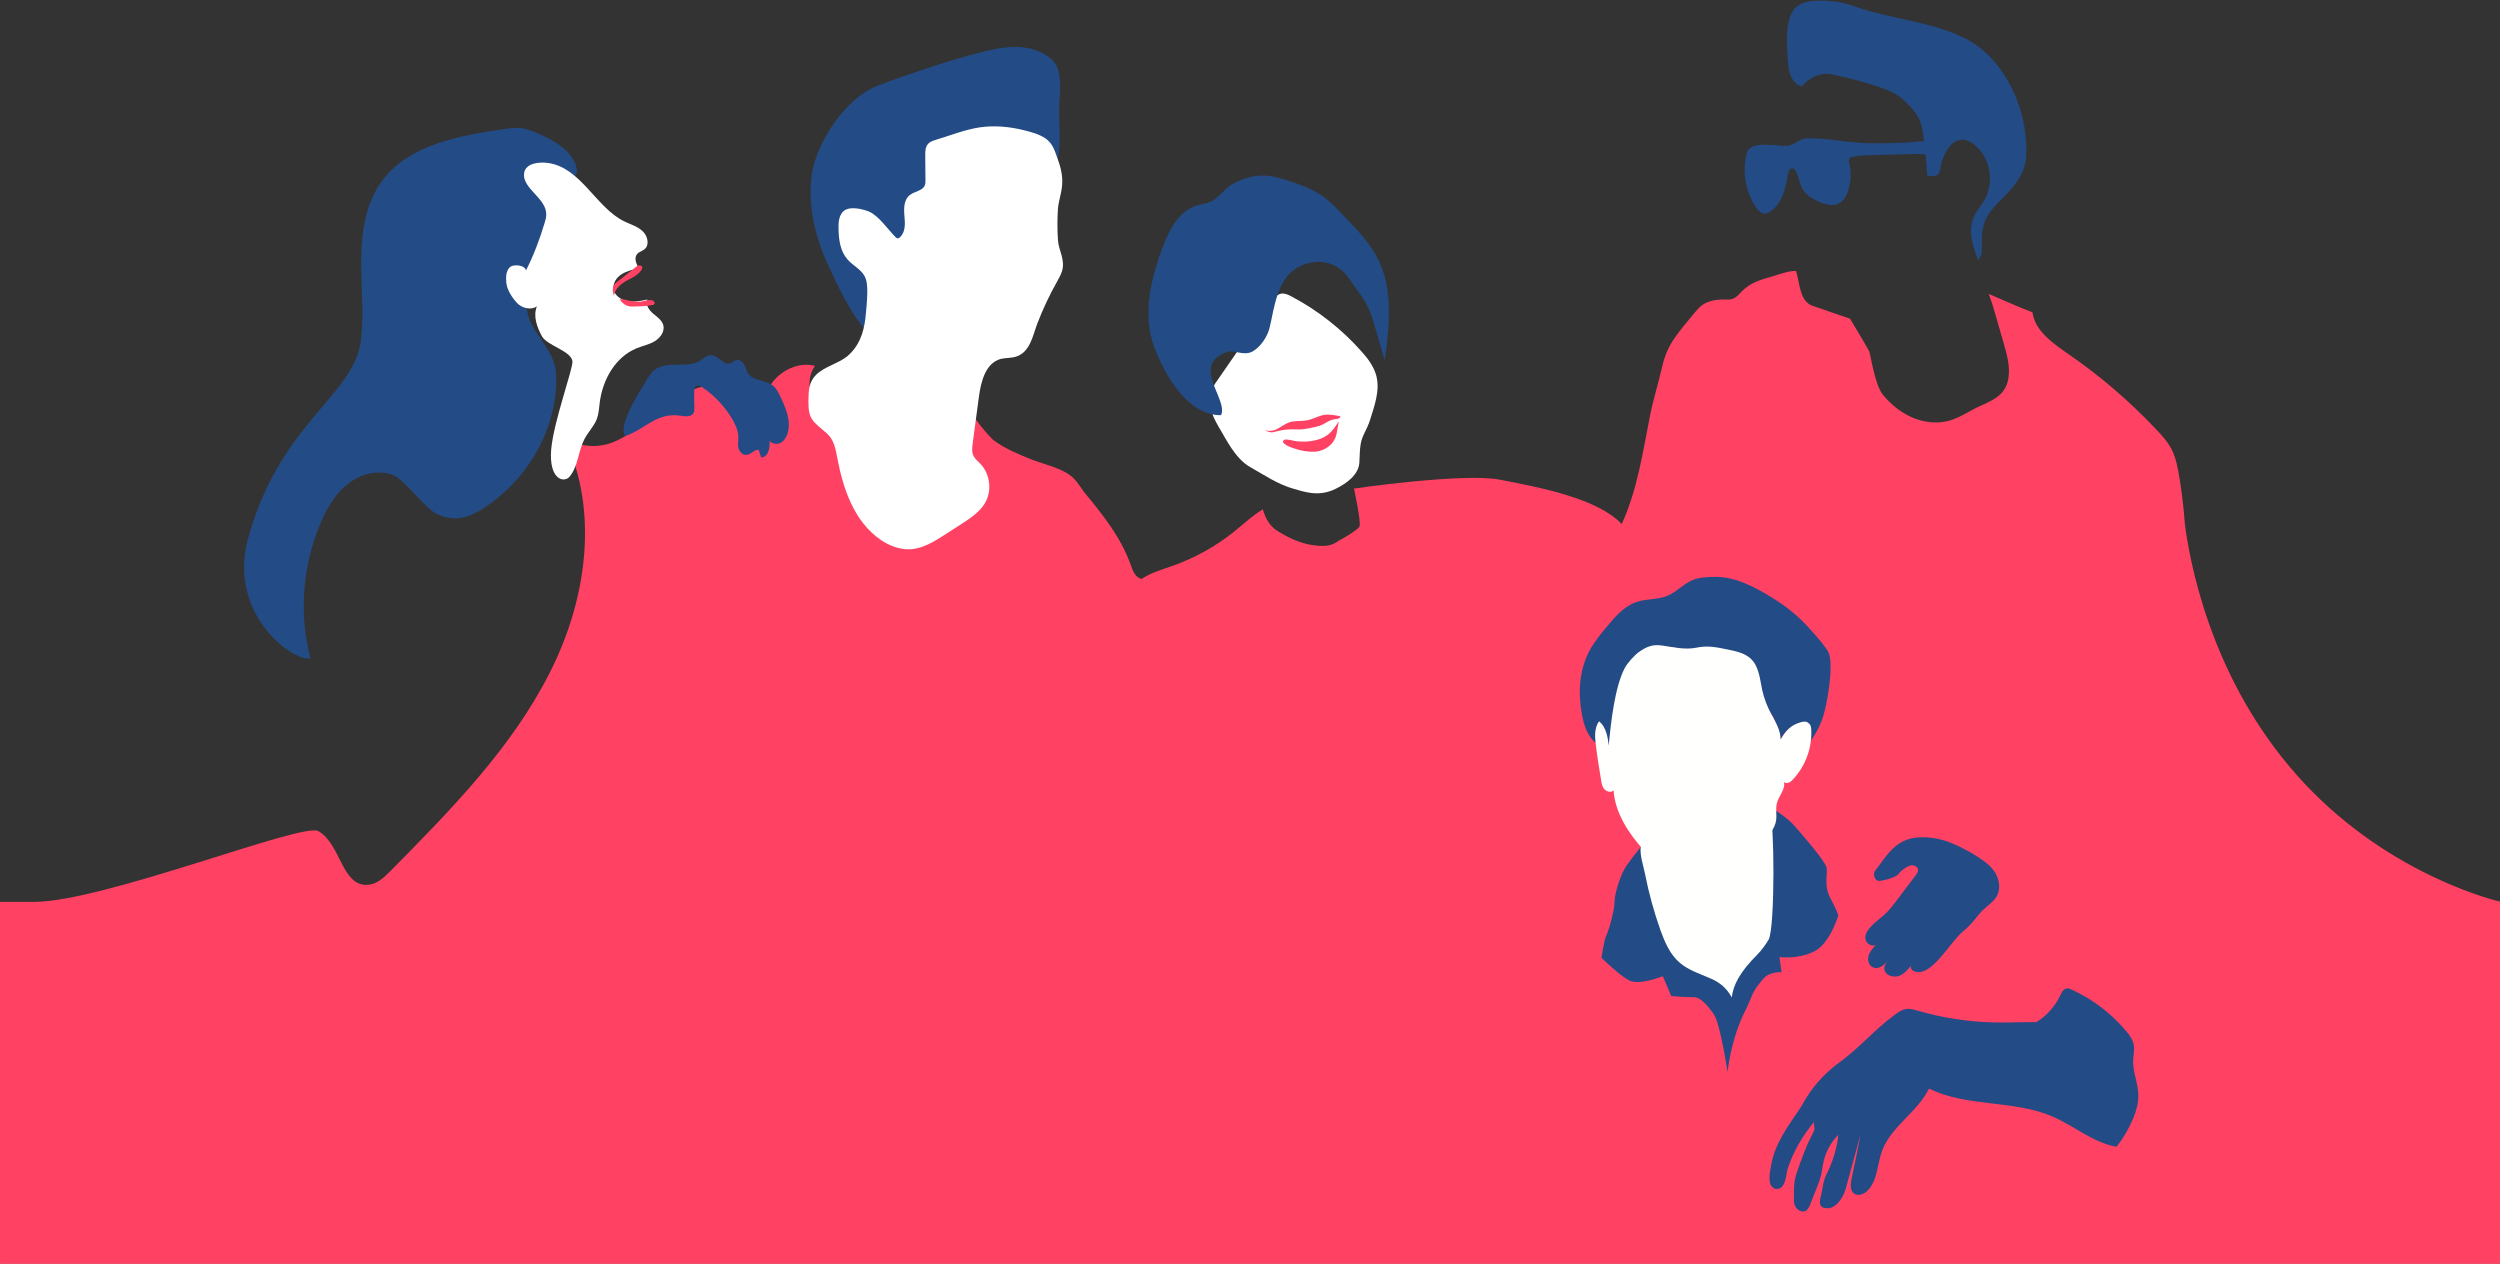 <?xml version="1.0" encoding="utf-8"?>
<!-- Generator: Adobe Illustrator 23.1.0, SVG Export Plug-In . SVG Version: 6.00 Build 0)  -->
<svg version="1.1" id="Layer_1" xmlns="http://www.w3.org/2000/svg" xmlns:xlink="http://www.w3.org/1999/xlink" x="0px" y="0px"
	 viewBox="0 0 1070 540.8" style="enable-background:new 0 0 1070 540.8;" xml:space="preserve">
<rect x="0" y="0" width="1070" height="540.8" fill="#333333" stroke="none"/>
<style type="text/css">
	.st0{fill:#FF4164;}
	.st1{fill:#234B86;}
	.st2{fill:#FFFFFF;}
	.st3{fill:#FFFFFD;}
</style>
<g>
	<g>
		<path class="st0" d="M986.1,335.1c-36.7-39.3-47.7-87-50.9-110c-0.3-4.5-0.8-9.2-1.4-13.8c0,0,0,0,0,0c-0.3-2-0.5-4.1-0.9-6.1
			c-0.7-4.3-1.4-8.7-3.3-12.6c-1.7-3.4-4.3-6.3-7-9.1c-11.2-11.8-23.6-22.5-37.1-31.8c-6.8-4.7-14.5-10-15.6-18
			c-5.3-2-18.7-7.9-18.7-7.9l1.5,4.3c0,0,3.5,11.8,5.1,17.6c1.1,3.9,2.2,7.9,2,12c-0.3,8.1-4.9,10.8-11.7,13.8
			c-7.1,3.1-11.6,7.5-20.1,7.3c-8.9-0.2-16.6-5.2-22-11.7c-3.6-4.2-5.4-17.5-6-18.8c-1.9-3.5-8.2-13.9-8.2-13.9s-9-3.1-16-5.5
			c-4.7-1.6-5.4-7.5-6.4-12.2c-0.2-0.9-0.4-1.8-0.7-2.7c-2.8-0.3-8.7,1.9-9.8,2.2c-5.2,1.5-9.6,2.6-13.5,6.6
			c-1.2,1.3-2.4,2.7-4.1,3.2c-0.9,0.3-1.9,0.2-2.8,0.2c-3.5-0.1-7.3,0.4-10.1,2.5c-1.3,1-2.4,2.3-3.4,3.5
			c-6.5,8.1-11.3,12.6-13.6,22.8c-1.6,7-3.8,13.9-5.2,21c-3.1,15.6-5.4,31.7-12.1,46.3c-10.3-10.9-34.4-15.6-52.2-19
			c-15.6-3-62.4,3.8-62.4,3.8s3.3,15,2.3,16.4c-1.1,1.5-6.4,4.7-8.8,5.9c-1.1,0.8-2.3,1.5-3.8,1.9c-1.5,0.4-3.2,0.4-4.8,0.3
			c-6.4-0.4-11.8-2.8-17.1-6c-4-2.4-5.6-5.6-6.8-9.6c-4.3,2.6-8.1,6.1-12,9.3c-7.9,6.4-17,11.5-26.7,14.9c-4.5,1.6-9.2,2.9-13.2,5.6
			c-2.6-0.6-3.8-3.5-4.6-5.9c-4.2-11.7-11.3-20.7-19.2-30.3c-2.3-2.7-3.8-6-6.8-8.2c-4.6-3.3-11.2-4.7-16.4-6.7
			c-5.7-2.3-11.6-4.7-16.5-8.4c-1-0.8-10.8-11.4-8.4-12.5c-9.8,4.4-16.6,14.4-16.9,24.7c-10.2-7.7-24.2-8.9-36-14.2
			c-11.8-5.3-22.1-19.2-15-29.7c-11.5-3-24.1,8.7-21.3,19.8c-2.8-8.3-13-12.8-22.1-11.8c-9.1,0.9-17.1,6-24.1,11.6
			c-6.2,5-12.2,10.7-19.8,13.4c-7.6,2.7-17.7,1.3-21.6-5.5c17,32,11.8,71.5-4.6,103.8c-16.3,32.3-42.5,58.9-68.3,85
			c-2.7,2.7-5.7,5.6-9.6,5.8c-11.2,0.8-11.5-17.6-21.2-23c-6.8-3.8-92,30.3-121.6,30.3c-13.4,0-14.6,0-14.6,0l0,154.9h483.1H1070
			V385.9C1070,385.9,1023.8,375.5,986.1,335.1z"/>
		<path class="st1" d="M453.5,54.7c-0.1-2.3-0.2-4.5-0.2-6.5c-0.2-7,2.3-17.4-2.8-22.4c-4.2-4.1-10.4-5.8-16.3-5.7
			c-5.9,0-11.8,1.6-17.5,3.1c-12.4,3.3-29.1,8.9-41.1,13.5c-13.7,5.2-26.1,24.2-28.1,37.7c-1.9,12.9,1.1,26.1,6.5,38.1
			c0.8,1.8,2.2,4.8,3.8,8.2c4.8,9.8,12.2,23.2,18.3,24.2c9.4,1.5,20.8-15.5,24.5-21.6c3.6-6,6.7-12.4,10.1-18.6
			c11-3.4,21.3-9.3,29.5-17.3c4.3-4.2,8-9,10.8-14.3C453.5,68.2,453.7,61,453.5,54.7z"/>
		<path class="st2" d="M370.4,136.2c0.4-3.6,0.7-7.3,0.8-10.9c0-2.4,0-5-1.2-7.2c-1.7-3-5.1-4.5-7.3-7.1c-3-3.4-3.7-8.2-3.8-12.7
			c-0.1-2.6,0-5.5,1.7-7.5c2.3-2.8,8.2-1.5,11.2-0.3c4.2,1.7,8.3,7.8,11.4,10.9c0.3,0.3,0.6,0.6,1,0.6c0.4,0,0.7-0.2,0.9-0.4
			c2.5-2.2,2.3-5.9,2-9.2c-0.3-3.2-0.3-7,2.4-9c2-1.5,5.1-1.7,6.2-3.8c0.4-0.8,0.4-1.7,0.4-2.6c0-3.5-0.1-6.9-0.1-10.4
			c0-1.8,0-3.8,1.3-5.1c0.9-1,2.4-1.4,3.7-1.8c6-1.8,12.2-4.3,18.4-5.2c6.3-0.9,12.6-0.3,18.7,1.2c3.3,0.8,6.6,1.7,9.3,3.5
			c3.2,2.2,3.9,5.1,5.1,8.3c1.4,3.8,2.4,7.5,2.1,11.5c-0.2,3.5-1.5,6.8-1.8,10.3c-0.3,4.4-0.3,9,0,13.4c0.3,4.7,3.3,8.5,1.7,13.5
			c-0.5,1.5-1.3,2.8-2,4.2c-3.3,5.8-6.1,11.8-8.5,18c-1.9,4.9-3,12.2-9,14.2c-2.1,0.7-4.4,0.5-6.6,1c-6.5,1.7-8.5,9.5-9.4,16
			c-0.9,6.7-1.8,13.5-2.7,20.2c-0.2,1.8-0.5,3.7,0.4,5.4c0.6,1.2,1.8,2.2,2.8,3.2c4.4,4.5,5.2,11.9,1.9,17.2
			c-2.3,3.7-6.1,6.2-9.8,8.6c-2.5,1.6-5.1,3.3-7.6,4.9c-4.4,2.8-9.1,5.7-14.4,6c-4.5,0.2-8.9-1.5-12.6-4
			c-11.4-7.8-16.1-21.7-18.6-34.9c-0.7-3.9-1.5-8.1-4.5-10.7c-5.7-5-8-5.7-7.9-13.8c0.1-4.3,0-8,3.3-11.3c3.6-3.5,9.2-4.7,13.2-7.8
			C367.6,148.3,369.6,142.7,370.4,136.2z"/>
		<path class="st1" d="M276.6,162.9c1-1.7,2.1-3.5,3.7-4.7c5.4-4,14.1-0.3,19.7-4c1.3-0.9,2.5-2.2,4.1-2.2c3.2-0.2,5.4,4.5,8.4,3.5
			c0.9-0.3,1.6-1.2,2.6-1.4c1.4-0.4,2.8,0.8,3.5,2.1c0.7,1.3,0.9,2.7,1.8,3.9c2.3,3.1,7.4,2.5,10.4,4.9c1.5,1.2,2.3,2.9,3.1,4.5
			c2.4,5.1,4.9,10.8,3.1,16.2c-0.5,1.6-1.5,3.1-3,3.9c-1.5,0.7-3.7,0.4-4.6-1c0.2,3-0.5,7-3.6,7.2c-0.4-1.1-0.7-2.2-1.1-3.3
			c-2-0.1-3.4,2.2-5.4,2.2c-1.7,0-3-1.6-3.3-3.2c-0.3-1.6,0.1-3.2,0-4.8c-0.1-2.5-1.2-4.8-2.4-7c-3.2-5.5-7.7-10.4-13.1-14
			c-0.7-0.5-1.6-0.9-2.3-0.6c-0.9,0.4-1.1,1.6-1.1,2.5c0,2.3,0,4.7,0.1,7c0,0.8,0,1.6-0.4,2.3c-1.1,1.7-3.7,1.3-5.8,1
			c-10.2-1.5-15.2,6.2-23.5,8.7C264.4,181.7,274,167.3,276.6,162.9z"/>
		<path class="st2" d="M522.6,184.4c-2.9-4.8-6.1-10.6-4.4-16.3c0.6-2.1,1.8-3.9,3.1-5.7c7.7-11.1,15.4-22.3,23.1-33.4
			c1-1.4,2.1-2.9,3.8-3.3c1.5-0.3,3.1,0.4,4.4,1.1c11.4,6,21.7,14.1,30.1,23.6c2.7,3,5.2,6.3,6.3,10.2c1.8,6.5-0.8,13.2-2.7,19.4
			c-1.1,3.5-3.3,6.4-3.9,9.9c-0.5,2.7-0.4,5.4-0.6,8.2c-0.4,5.2-5.5,8.8-9.9,11c-7.6,3.9-14,1.2-17.9,0.2c-7-1.9-12.9-6-19.1-9.5
			C528.6,196.2,524.4,187.3,522.6,184.4z"/>
		<path class="st0" d="M563.2,193.3c3.7-0.4,7.2-2.8,8.4-6.1c0.4-0.9,0.5-1.9,0.7-2.9c0.2-1.3,0.5-2.7,0.7-4
			c-1.4,2.2-2.8,4.4-4.9,5.9c-2.3,1.7-5.1,2.4-7.9,2.7c-1.7,0.2-3.3,0.1-5,0c-1.1-0.1-4.6-1.1-5.4-0.7c-2.3,1.1,1.7,2.9,2.8,3.3
			C555.9,192.7,559.7,193.6,563.2,193.3z"/>
		<path class="st0" d="M541.2,184.2c1.8,0.3,3.4,0.4,5.2-0.5c1.8-0.9,3.4-2.2,5.3-2.9c2.6-0.9,5.5-0.4,8.2-1
			c2.3-0.5,4.4-1.8,6.7-2.2c2.4-0.4,4.8,0.1,7.1,0.6c-0.1,1.1-1.7,1.1-2.8,1.3c-2.1,0.3-3.7,1.8-5.7,2.6c-2,0.7-7.2,1.8-9.3,1.7
			c-5-0.2-6.9,0.1-11.1,1.2C543.8,185.3,541.2,184.2,541.2,184.2z"/>
		<path class="st1" d="M226.1,55.5c-3.4-1.2-7.2-0.7-10.9-0.2c-18.8,2.8-39.5,6.6-50.9,21.1c-7.5,9.4-9.5,21.8-9.7,33.7
			c-0.2,11.9,1.3,23.8-0.1,35.5c-3,24-34.2,34.6-48.2,84.4c-9.3,32.9,19.4,53.5,26.6,51.8c-5.1-19.4-3.4-40.4,4.7-58.8
			c2.6-6,6.1-11.8,11.3-15.9c5.2-4.1,12.6-6.2,19-3.9c5.1,1.8,14,14.4,18.9,16.7c8.9,4.3,15.9,1,23.8-4.9
			c21.5-16.1,28.8-40,27.3-56.2c-1-10.7-13.9-18.8-12.3-29.5c0.8-5.2,5.1-9.2,8.3-13.5c8.3-10.7,9.1-22.7,7.2-35.4
			c-0.8-5.3,6.8-2.9,5.7-8.3C245,62.6,231.4,57.4,226.1,55.5z"/>
		<path class="st2" d="M267.3,94.8c2.7,1.3,5.8,2.2,7.9,4.3c2.1,2.1,2.9,5.9,0.5,7.7c-0.9,0.7-2.2,1-2.9,1.8
			c-1.6,1.7-0.5,4.3,0.6,6.2c-2.6,0.6-5.2,1.2-7.4,2.6c-2.2,1.4-3.8,3.9-3.4,6.4c0.5,2.7,3.2,4.6,6,5.1c2.8,0.5,5.7-0.1,8.5-0.7
			c-1,2,0.6,4.4,2.3,5.9c1.8,1.5,3.9,2.9,4.5,5.1c0.7,2.6-1.2,5.3-3.6,6.8c-2.4,1.5-5.3,2-7.9,3.1c-9.2,3.8-14.5,13.6-15.7,23.1
			c-0.3,2.3-0.4,4.7-1.2,7c-1.2,3.2-3.8,5.7-5.4,8.8c-2.7,5.2-2.6,11.6-6.4,16.1c-2.4,2.7-8.8,1.1-7.8-11.6c1-12.1,9.6-35.2,9.1-38
			c-0.8-4.4-10.8-6.6-13-10.5c-2.2-4-3.9-8.7-2.2-12.9c-2.5,1.8-6.4,0.8-8.5-1.4c-2.1-2.3-4.3-5.6-4.6-8.7c-0.2-2.3-0.2-4.8,1.4-6.5
			c1.6-1.7,6.8-1,7,1.3c3.3-6.5,5.9-13.4,8-20.4c0.3-1.1,0.7-2.3,0.7-3.5c0.2-7-10.3-11.2-9.5-17.7c0.6-4.6,6.9-5,10.6-4.4
			C248.8,72,255.2,89,267.3,94.8z"/>
		<path class="st1" d="M771.8,59.5c-2.4,0.7-4.2,2.6-6.7,2.9c-1.8,0.2-3.9-0.2-5.7-0.3c-3.1-0.1-8.8-0.8-11,1.9
			c-0.5,0.6-0.7,1.3-0.9,2.1c-1.8,7.6-0.4,15.8,3.9,22.4c1,1.5,2.4,3.1,4.2,2.9c0.8-0.1,1.5-0.5,2.2-0.9c5-3.5,6.5-9.9,7.4-15.8
			c0.2-1.3,1-3,2.3-2.6c0.5,0.2,0.8,0.6,1,1c1.5,2.5,1.6,5.6,3.1,8c1.5,2.4,4,3.9,6.6,5.1c2.6,1.2,5.7,2.2,8.4,1.1
			c2.4-1,3.8-3.5,4.5-6c1.1-3.7,1.3-7.7,0.4-11.5c-0.2-0.7-0.3-1.6,0.2-2.2c0.3-0.3,0.8-0.4,1.3-0.5c3.6-0.7,7.3-0.7,11-0.8
			c5.2-0.1,10.5-0.3,15.7-0.4c2.4-0.1,10.4,1.1,10.6-1.5c0.5-5.9-10.8-3.5-13.8-3.4c-7.4,0.3-14.8,0.6-22.1,0
			c-6.4-0.5-12.8-1.8-19.3-1.8C774.1,59.1,772.9,59.1,771.8,59.5z"/>
		<path class="st1" d="M866.4,54.2c0.8,4.4,1,8.8,0.8,13c-0.4,5.8-3.2,10-7,14.4c-3.5,3.9-7.8,7.3-10.1,11.9
			c-1.6,3.3-1.9,6.8-1.9,10.4c0,1.7,0.2,3.3-0.2,5c-0.2,0.9-1.5,1.9-1.1,3c-2.4-5.9-4.7-12.5-2.4-18.4c1.2-2.9,3.3-5.3,4.9-8
			c3.8-6.9,2.8-16.3-2.8-22.1c-8.5-8.8-14.7,0.2-16.2,8.8c-0.1,0.8-0.2,1.6-0.7,2.2c-1.1,1.3-3.2,1.1-4.9,0.7
			c-0.3-6.3-0.9-12.6-1.9-18.8c-1-6.4-3.7-9.3-8.4-13.7c-2.8-2.6-6.5-4.1-10.1-5.3c-6.6-2.3-13.8-4.1-20.6-5.5
			c-4.7-1-9.6,1.5-12.6,5.2c-2.2-0.6-3.8-2.4-4.7-4.4c-0.9-2-1.1-4.2-1.3-6.4c-0.4-6.2-1.4-16.4,2.4-21.9c2.1-3,6.3-3.9,10-4
			c5.6-0.2,11.2,0.6,16.4,2.5c14.9,5.3,31.4,6.2,45.8,13C854.4,22.5,863.7,38.5,866.4,54.2z"/>
		<path class="st1" d="M879.4,437.7c-8.8-0.6-17.6,0.1-26.5-0.1c-10.8-0.3-21.7-2-32-5c-1.5-0.4-3-0.9-4.6-0.8
			c-2.2,0.2-4,1.5-5.7,2.8c-8.3,6.1-14.5,13.6-22.8,19.7c-7,5.1-12.2,10.8-16.3,18.3c-2.3,4.2-10.9,14.4-13,24
			c-0.6,2.6-1.8,7.9-0.7,10.4c0.5,1.1,1.6,2,2.8,1.9c4-0.3,3.7-6.5,4.6-8.9c2.4-7.2,6.3-13.9,11.2-19.8c-0.2,0.2,0.2,2.5,0.2,3
			c-0.2,1.1-0.7,1.9-1.2,2.8c-1.2,2.3-2.2,4.6-3.1,6.9c-1.3,3.3-2.5,6.6-3.6,10c-1,3.3-0.9,6.5-0.9,9.9c0,0.9,0,1.8,0.2,2.6
			c0.3,1,0.9,1.9,1.8,2.5c0.7,0.5,1.6,0.7,2.4,0.6c1.4-0.3,2.1-1.8,2.6-3.1c1.5-4.2,3.6-8.4,4.7-12.7c0.3-1.4,0.4-2.8,0.7-4.1
			c0.8-4.8,3.1-9.4,6.6-12.9c-0.5,5.7-2.6,12.1-5.2,17.2c-0.8,1.6-1.2,3.4-1.5,5.2c-0.3,1.6-0.6,3.2-1,4.8c-0.2,1.1-0.4,2.4,0.3,3.3
			c0.4,0.4,0.9,0.7,1.5,0.8c4.7,1.1,8-4.5,9-8c2.2-7.9,4.3-15.9,6.5-23.8c-1.3,6.6-2.6,13.2-4,19.7c-0.4,2.2-0.6,5,1.4,6.1
			c1.8,1,4.1,0,5.5-1.4c4.4-4.4,4.1-11.3,6.2-17c3.8-10.4,15.3-16.7,20.1-26.7c16.1,8,36.2,4.8,52.7,11.9c9.4,4,17.5,11.3,27.6,13
			c2.9-3.7,5.3-7.8,7.1-12.1c1.3-3.1,2.2-6.4,2.2-9.8c0-5.2-2.5-10.2-2.2-15.4c0.1-2,0.6-4.1,0.3-6.1c-0.4-2.3-1.8-4.4-3.4-6.2
			c-6.2-7.4-14.2-13.5-23.1-17.6c-0.8-0.4-1.7-0.7-2.5-0.5c-1.2,0.3-1.9,1.6-2.4,2.7c-2.2,4.8-5.9,9-10.5,11.8
			c9.3,0.2,19.2,4.7,28.5,6.1C895.8,438.9,885.2,438.1,879.4,437.7z"/>
		<path class="st0" d="M262.8,126.6c0,0-1.7-3.8,1.1-5.8c2.7-2,9.1-7.2,9.1-7.2s2.1-0.2,1.9,1c-0.2,1.2-1.7,2.8-3.8,4
			C268.9,119.8,263.4,122,262.8,126.6z"/>
		<path class="st0" d="M265.1,128c0.2,0.3,1.2,0,1.5,0.1c0.8,0,1.5,0.4,2.3,0.5c1.7,0.4,3.5,0.7,5.3,0.5c1.1-0.1,2.1-0.5,3.1-0.6
			c0.9-0.1,2.2-0.2,2.7,0.7c0.5,0.9-0.1,1.3-1,1.4c-2.6,0.5-5.5,0.5-8.1,0.6C268.2,131.3,266.6,130.1,265.1,128z"/>
		<path class="st1" d="M542.8,142.1c2.1-5.2,2.4-20.1,10.8-26.4c6.9-5.2,17.8-5.4,23.8,3.5c4.7,7.1,7.6,9.4,10.1,17.5
			c1.7,5.8,3.5,11.7,5.2,17.5c2-15,3.8-31.1-3.5-44.4c-4.5-8.2-10.8-13.8-17.1-20.6c-5.7-6.1-11.4-8.8-19.6-11.5
			c-3.4-1.1-6.9-2.3-10.5-2.5c-5.2-0.4-10.3,1.2-14.7,3.7c-3.8,2.2-5.8,6.4-10.1,7.8c-1.5,0.5-3,0.7-4.5,1.1
			c-7.7,2.2-12,9.8-14.7,17c-5.2,13.7-9.3,29.5-4,43.7c4.7,12.6,14.6,29.4,28.6,29.2c3.3-6.7-13.3-21.4,2.5-27
			c3.2-1.2,6.8,1.8,10.9-0.2C539.1,148.7,541.6,145.3,542.8,142.1z"/>
		<path class="st1" d="M851.4,370.4c0.7,0.7,1.4,1.5,2,2.3c2.5,3.4,3.2,8.4,0.6,11.8c-1.9,2.5-4.8,4.1-6.7,6.5
			c-2.3,2.8-4.2,5.3-7.2,7.7c-5.4,4.3-14.1,20.9-21.4,16.7c-1.1-0.6-1.3-2.4-0.2-3c-1.5,2.1-3.2,4.4-5.8,5.3c-2.5,0.9-6.1-0.4-6.2-3
			c-0.1-1.4,0.7-2.6,1.5-3.7c-1.4,2-3.8,4-6.2,3.1c-1.9-0.7-2.6-3-2.1-4.9c0.5-1.9,1.9-3.4,3.2-4.8c-1.7,0.9-3.9-0.4-4.4-2.1
			c-1.2-4.2,5.4-8.4,8.1-10.9c1.9-1.7,3.5-3.8,5.1-5.9c3.5-4.6,4.6-6.2,8.1-10.7c0.6-0.8,1.3-1.8,1.1-2.8c-0.3-1.2-1.8-1.8-3-1.6
			c-1.3,0.2-2.3,1-3.3,1.7c-2.6,1.9-1.2,2-4.3,3.4c-1.6,0.7-3.3,1.1-5,1.4c-0.4,0.1-0.9,0.2-1.3,0.1c-0.8-0.1-1.5-0.8-1.7-1.6
			c-0.8-2.2,0.7-3.2,1.9-4.9c6.3-9,10.9-13.3,22.7-11.9c5.9,0.7,11.4,3.4,16.6,6.3C846.1,366.5,849,368.2,851.4,370.4z"/>
		<path class="st1" d="M726.8,278.9c10.9-1.5,22.3,5.3,25.9,15.2c0.4,1.1,0.7,2.2,1.2,3.3c0.4,0.8,0.8,1.6,1.1,2.4
			c0.4,1.3,0.1,2.8,1,3.9c0.4,0.5,0.9,0.8,1.4,1.2c3.7,3.1,1.8,9.2,4.2,13.4c0.8-4.5,5.2-8.2,10-8.3c0.6,0,1.3,0,1.9-0.2
			c0.5-0.2,0.6,8.5,0.6,8.5s3.6-4.5,5.6-9.9c1.9-4.9,3.4-14.7,3.7-19.9c0.1-3,0.3-6-0.6-8.8c-0.9-2.7-8.2-10.6-10.3-12.8
			c-4-4.1-8.5-7.7-13.4-10.7c-7.2-4.5-15.9-9.3-24.6-9.3c-3.5,0-7.2,0.1-10.4,1.5c-3.8,1.7-6.6,5-10.5,6.6c-4.1,1.7-8.8,1.2-13,2.6
			c-5.3,1.7-9.1,6.1-12.6,10.3c-2.8,3.3-5.5,6.6-7.6,10.4c-4.5,8.4-5.1,18.3-3.3,27.6c0.8,4.3,2.2,8.7,5.4,11.7
			c0.4,0.3,0.8,0.7,1.3,0.7c0.7,0,1.2-0.6,1.6-1.2c1.3-1.9,3.9,5.4,3.9,5.4s5.3-28.5,10.1-36.3c1.3-2,2.7-4,4.6-5.5
			c3-2.3,7.2-4,11.1-3.8c2.1,0.1,3.3,1.2,5.1,1.9C722.3,279.5,724.5,279.2,726.8,278.9z"/>
		<path class="st1" d="M757.4,345.3c0,0,7,4,10.4,7.9s13.5,15.4,14,18.2c0.5,2.8-1.3,7.6,1.6,13c2.9,5.4,3.4,7.4,3.4,7.4
			s-3.6,12.4-10.7,15.6c-7,3.3-14.5,2.2-14.5,2.2l0.9,6.5c0,0-5.1-0.4-7.8,2.8c-2.6,3.1-3.7,4.6-4.6,6.6c-0.9,2-1.6,4.1-3.2,7.2
			c-6.2,12.3-7.5,26.1-7.5,26.1s-3.1-20.6-5.8-24.5c-2.6-3.9-5.8-7.5-8.5-7.5c-2.7,0.1-9.8-0.5-9.8-0.5l-3.6-8.5c0,0-9.9,4-14.3,1.9
			c-4.3-2.2-12-9.8-12-9.8s1.4-8.5,2-9.3c0.7-0.9,3.6-10.6,3.6-14.3c0-3.7,2.5-11.9,5-15.6c2.5-3.7,8.7-11.2,8.7-11.2l12,26.4
			l15.2,10l5.7-25.8L757.4,345.3z"/>
		<path class="st3" d="M739.5,278c-4.8-1-8.7-1.8-13.4-0.8c-4.8,1-9.9-0.2-14.6-0.9c-4.2-0.6-6.7,0.4-10.1,2.8
			c-1.9,1.4-4.9,4.7-6,6.8c-4.3,8.2-5.9,23.2-6.9,33.2c-0.7-8.5-3.8-9.9-4.1-10.4c-2.2,3.1-1.8,7.1-1.3,10.8
			c0.6,4.9,1.4,9.7,2.2,14.6c0.2,1.4,0.5,2.8,1.5,3.8c1,1,2.8,1.4,3.8,0.4c0.7,9.8,6.5,18.5,13.2,25.9c1.9,2.1,3.9,4,6.2,5.6
			c6.7,4.5,15.7,5.1,23.5,2.9s14.7-6.9,20.6-12.3c2.8-2.6,5.6-5.7,6.1-9.4c0.3-2.4-0.3-4.8,0.3-7.2c0.8-3.2,3.9-6.1,3-9.3
			c0.6,1.3,2.6,0.5,3.6-0.6c5.7-5.9,8.6-14,8.1-21.9c-0.1-0.8-0.2-1.7-0.8-2.2c-0.8-0.6-1.2-1.7-5.1-0.2c-3.6,1.4-5.2,3.7-7.2,6.9
			c0-3.9-2.1-7.4-4-10.9c-1.8-3.3-3.1-6.8-3.9-10.4c-1-4.7-1.3-10-5-13.4C746.6,279.5,743,278.7,739.5,278z"/>
		<path class="st3" d="M711,357.8c-2.8,0.6-8.1,1.4-8.7,4.4c-0.7,3.4,1.2,8.7,1.8,12c1.6,8.1,3.8,16.1,6.6,24
			c1.9,5.2,4.1,10.4,8.4,14c3.6,3,8.2,4.5,12.6,6.4c4.4,1.8,7.3,4.3,9.5,8.3c0.6-5.4,3.6-11,10.9-18.3c1.7-1.7,3.7-4.4,4.9-6.5
			c2.8-5.3,2.4-52.7,0.6-52.6c-4.8,0.2-9.6,0.4-14.3,0.7c-12.3,0.6-25.1,1.6-35.4,8c-0.7,0.5-1.5,1-2.1,1.5c2.7-1.8,5.7-3.4,8.9-4.3
			"/>
	</g>
</g>
</svg>
